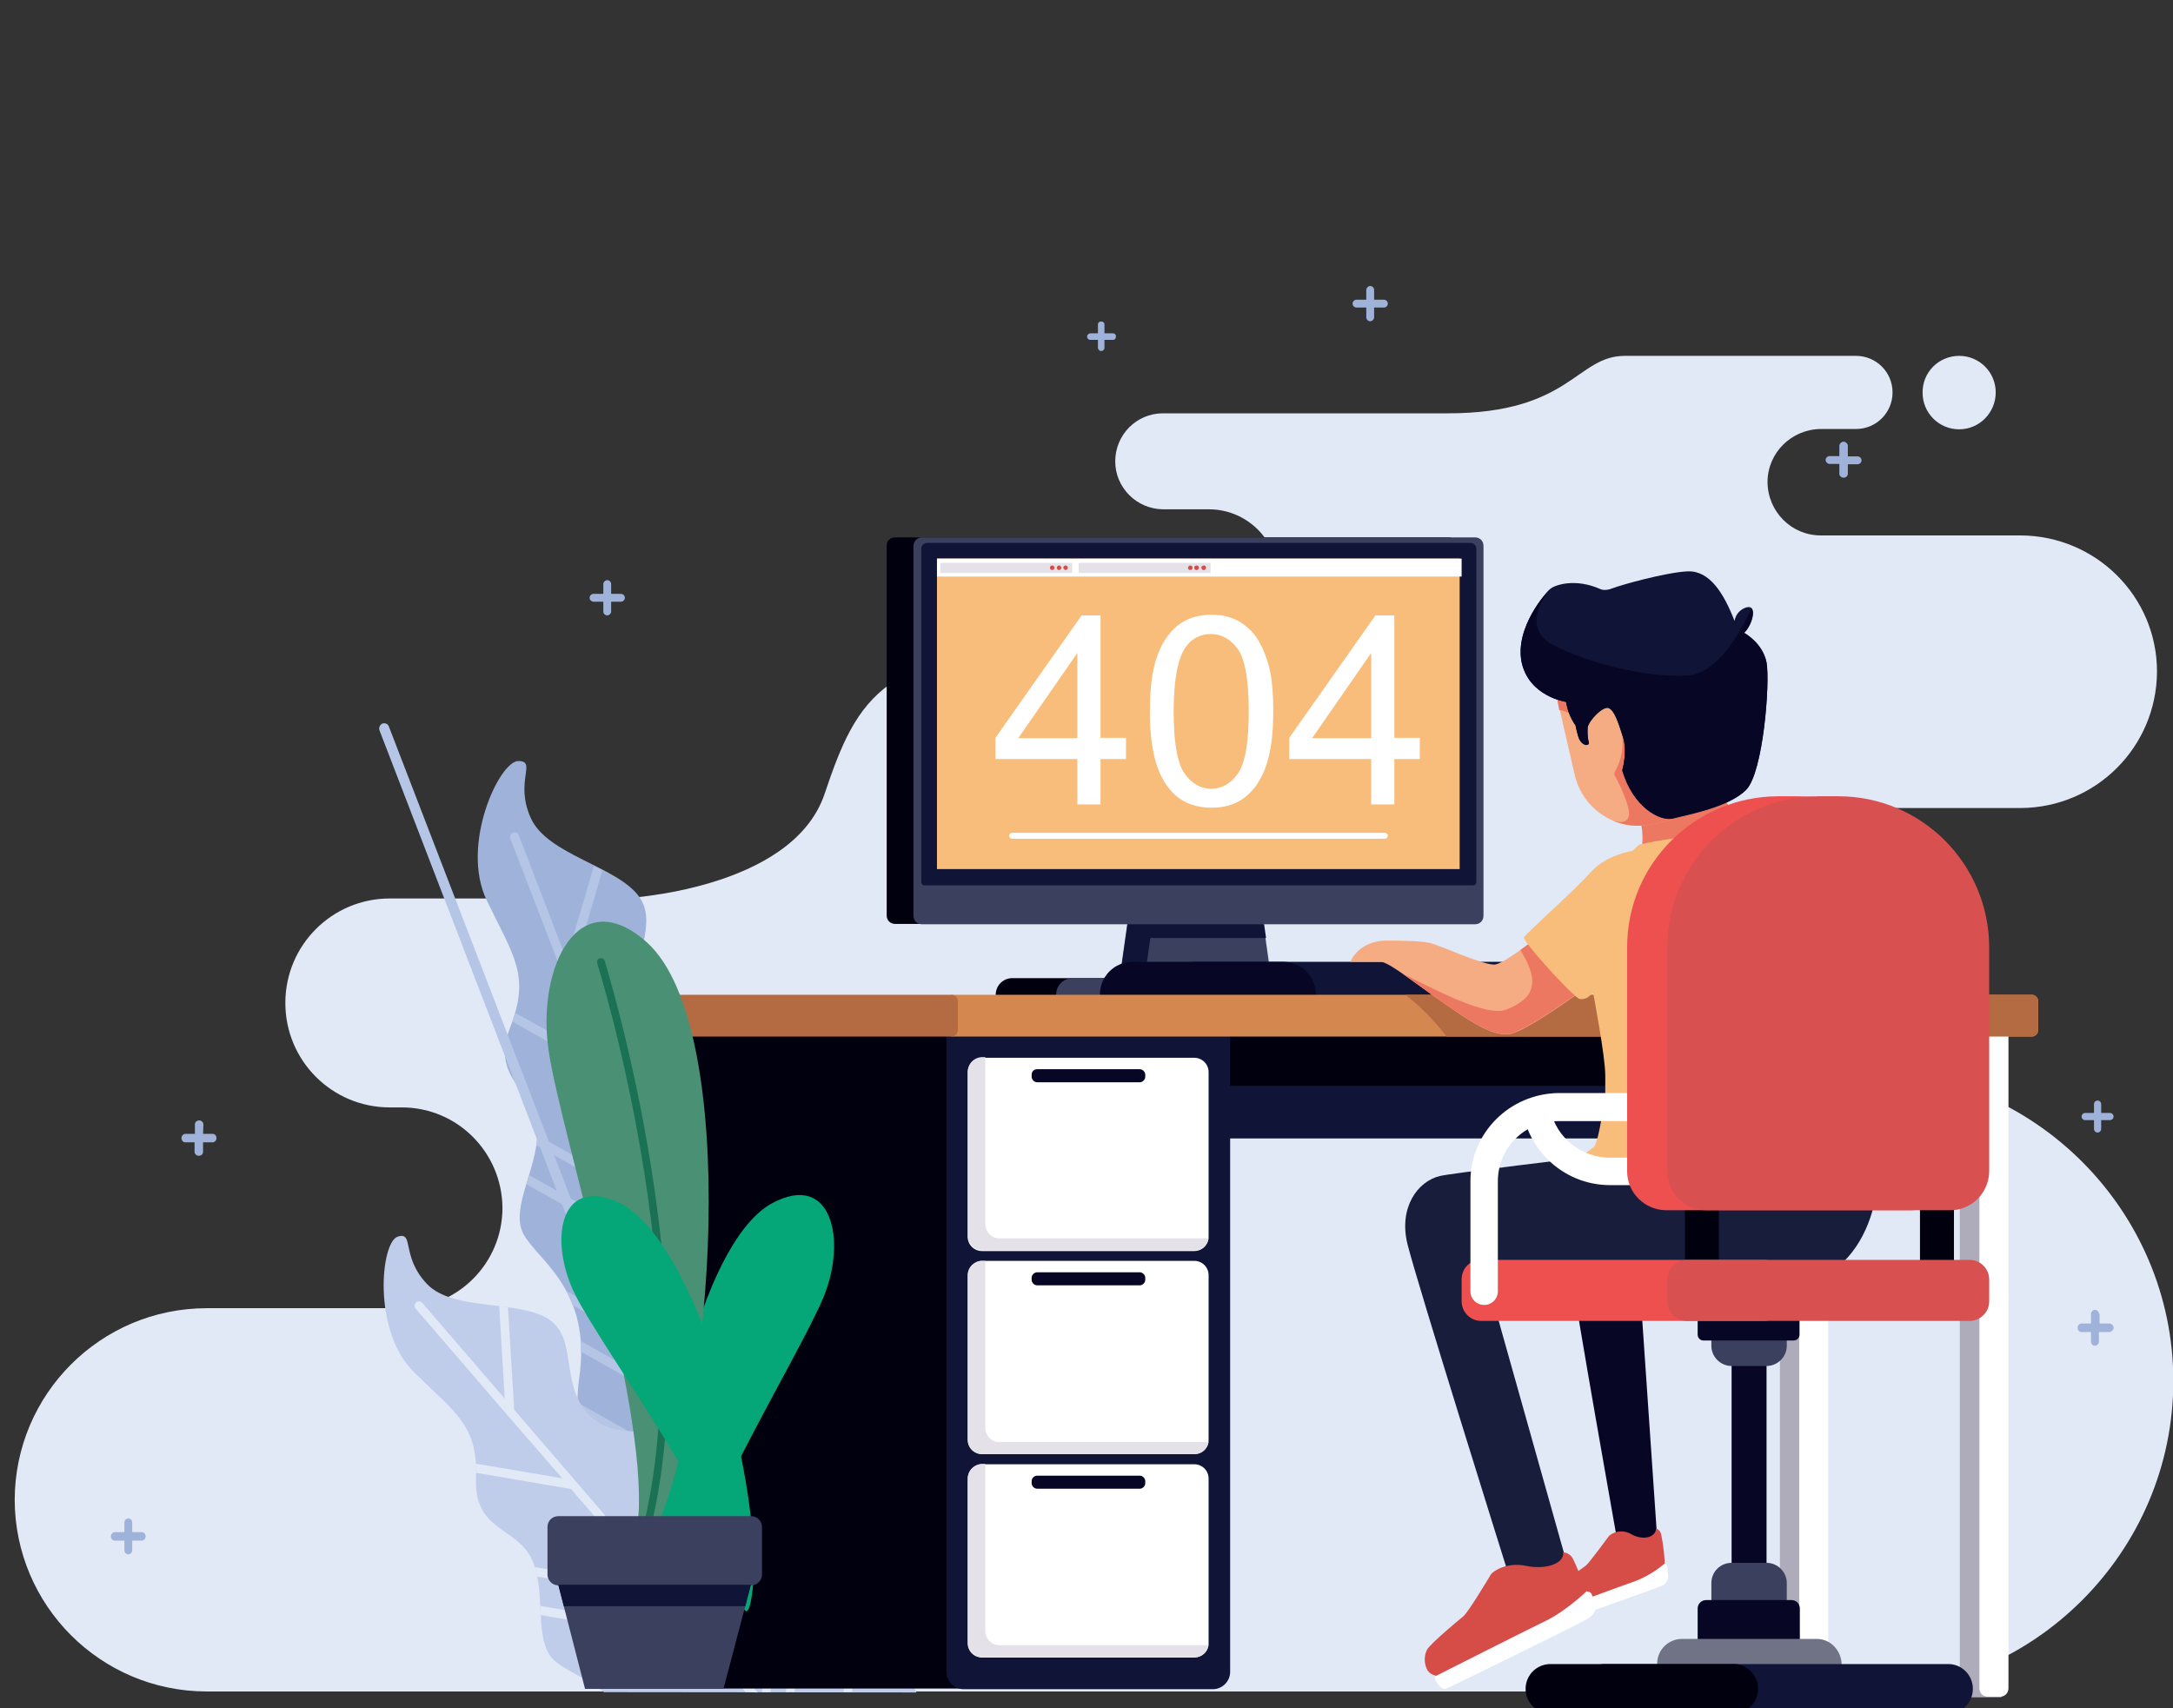 <?xml version="1.0" encoding="utf-8"?>
<!-- Generator: Adobe Illustrator 27.3.1, SVG Export Plug-In . SVG Version: 6.00 Build 0)  -->
<svg version="1.1" id="Layer_1" xmlns="http://www.w3.org/2000/svg" xmlns:xlink="http://www.w3.org/1999/xlink" x="0px" y="0px"
	 viewBox="0 0 665.6 523.2" style="enable-background:new 0 0 665.6 523.2;" xml:space="preserve">
<rect x="0" y="0" width="665.6" height="523.2" fill="#333333" stroke="none"/>
<style type="text/css">
	.st0{fill-rule:evenodd;clip-rule:evenodd;fill:#9FB2D9;}
	.st1{fill-rule:evenodd;clip-rule:evenodd;fill:#E1E8F6;}
	.st2{fill-rule:evenodd;clip-rule:evenodd;fill:#B4C5E6;}
	.st3{fill-rule:evenodd;clip-rule:evenodd;fill:#C0CDEA;}
	.st4{fill-rule:evenodd;clip-rule:evenodd;fill:#00000F;}
	.st5{fill-rule:evenodd;clip-rule:evenodd;fill:#3B405F;}
	.st6{fill:#00000F;}
	.st7{fill:#3B405F;}
	.st8{fill-rule:evenodd;clip-rule:evenodd;fill:#101537;}
	.st9{fill:#F8BD7A;}
	.st10{fill:#FFFFFF;}
	.st11{fill:#E4E1E8;}
	.st12{fill-rule:evenodd;clip-rule:evenodd;fill:#D64C47;}
	.st13{fill-rule:evenodd;clip-rule:evenodd;fill:#FFFFFF;}
	.st14{enable-background:new    ;}
	.st15{fill-rule:evenodd;clip-rule:evenodd;fill:#070725;}
	.st16{fill:#101537;}
	.st17{fill:#D58750;}
	.st18{fill:#B56B41;}
	.st19{fill-rule:evenodd;clip-rule:evenodd;fill:#E4E1E8;}
	.st20{fill:#070725;}
	.st21{fill:#AEABBA;}
	.st22{fill-rule:evenodd;clip-rule:evenodd;fill:#B56B41;}
	.st23{fill-rule:evenodd;clip-rule:evenodd;fill:#ED7862;}
	.st24{fill-rule:evenodd;clip-rule:evenodd;fill:#F5AC83;}
	.st25{fill-rule:evenodd;clip-rule:evenodd;fill:#181D3B;}
	.st26{fill-rule:evenodd;clip-rule:evenodd;fill:#F8BD7A;}
	.st27{fill:#EE5050;}
	.st28{fill:#D95050;}
	.st29{fill-rule:evenodd;clip-rule:evenodd;fill:#707386;}
	.st30{fill-rule:evenodd;clip-rule:evenodd;fill:#EE5050;}
	.st31{fill-rule:evenodd;clip-rule:evenodd;fill:#D95050;}
	.st32{fill-rule:evenodd;clip-rule:evenodd;fill:#05A677;}
	.st33{fill-rule:evenodd;clip-rule:evenodd;fill:#4A9075;}
	.st34{fill-rule:evenodd;clip-rule:evenodd;fill:#1B7154;}
</style>
<path class="st0" d="M338.3,99.6c0.1-0.6-0.3-1.1-0.9-1.1c-0.6-0.1-1.1,0.3-1.1,0.9c0,0.1,0,0.1,0,0.2v2.5h-2.4
	c-0.6,0.1-1,0.6-0.9,1.1c0,0.4,0.4,0.9,0.9,0.9h2.4v2.5c0.1,0.6,0.6,1,1.1,0.9c0.4,0,0.9-0.4,0.9-0.9v-2.5h2.4
	c0.6,0.1,1.1-0.3,1.1-0.9c0.1-0.6-0.3-1.1-0.9-1.1c-0.1,0-0.1,0-0.2,0h-2.4L338.3,99.6L338.3,99.6z"/>
<path class="st1" d="M123.2,400.7h-60C30.8,400.8,4.6,427,4.5,459.4l0,0c0.1,32.4,26.3,58.6,58.7,58.7h507.4
	c52.3,0,95.1-42.8,95.1-95.1l0,0c0-52.3-42.8-95.1-95.1-95.1l0,0c-22.2-0.1-40.1-18-40.2-40.2l0,0c0.1-22.2,18-40.1,40.2-40.2h48.3
	c23.1-0.1,41.7-18.7,41.8-41.8l0,0c0-23-18.7-41.6-41.8-41.7h-61.2c-9,0-16.2-7.3-16.3-16.3l0,0c0-9,7.3-16.2,16.3-16.3h10.8
	c6.2,0,11.2-5,11.2-11.2l0,0c0-6.2-5-11.2-11.2-11.2h-70.8c-14.9,0-16.6,17.6-54.2,17.6h-87.3c-8.1,0-14.6,6.6-14.6,14.7l0,0
	c0,8.1,6.6,14.6,14.6,14.7h14.1c11.7,0,21.2,9.5,21.2,21.2l0,0c0,11.7-9.5,21.2-21.2,21.2h-42.4c-57.2,0-65.3,14.9-75.3,44.7
	s-62,32.1-62,32.1h-71.2c-17.7,0-32,14.3-32,32l0,0c0,17.7,14.3,32,32,32h3.7c17,0,30.7,13.8,30.8,30.8l0,0
	C153.9,386.9,140.2,400.7,123.2,400.7z M600.1,131.5c-6.2,0-11.2-5-11.2-11.2c-0.1-6.3,5-11.3,11.2-11.3s11.2,5,11.2,11.2l0,0
	C611.3,126.4,606.3,131.5,600.1,131.5z"/>
<path class="st0" d="M195.1,460.8c0,0-21.7-11.2-17.7-38.6s-12.8-36.1-17.1-44.3c-4.3-8.2,5.3-21.3,4.2-32.9
	c-1.1-11.6-14.4-14.6-8.2-30.4c6.2-15.8,1-21.8-7.2-38.8s3.9-42.8,9.7-42.7c5.8,0.1-1.3,6.2,3.8,17.5c5.1,11.3,26.5,14.7,33.2,24.1
	s-5.1,21.9,2.6,34.6s30.4,8.8,36.5,21.1c6.1,12.3-8.3,27.1-4.2,40.1c4.2,12.9,19.6,20.3,26,30.6s18.6,30.3-1.2,54
	S195.1,460.8,195.1,460.8z"/>
<path class="st2" d="M116.2,223.6c-0.2-0.8,0.2-1.7,1-2c0.8-0.2,1.6,0.1,1.9,0.9L219.9,484l-3.8-1L116.2,223.6z"/>
<path class="st2" d="M177.1,433c-0.1-1.1-0.2-2.2-0.2-3.4l58.9,33.1l-5.2-13.5c0-0.1,0-0.1-0.1-0.2l-2.7-7l-49.9-28
	c0-1.1,0-2.2-0.1-3.3l48.4,27.2l-4.7-12.2l-46.1-25.9c-0.6-1.5-1.2-3-2-4.4l46.5,26.1l-2.3-6.1c0-0.1-0.1-0.1-0.1-0.2l-10.2-26.6
	l-46.1-25.9c0.3-0.9,0.6-1.8,0.8-2.8l43.7,24.6l-5.1-13.3l-36.3-20.4c0.2-1,0.3-2,0.3-3.1l34.4,19.4l-3.8-10c0,0,0-0.1-0.1-0.1
	l-11.2-29l-27-15.1c0.3-0.9,0.6-1.9,0.9-2.7l24.5,13.8l-9.8-25.3c0,0,0-0.1-0.1-0.1l-16.1-41.8c-0.2-0.7,0.2-1.5,0.9-1.8
	c0.7-0.2,1.4,0.1,1.7,0.8l14.6,38l8.4-28.5c0.9,0.4,1.7,0.9,2.6,1.3l-9.2,31.6l11,28.5v0.1l10.2,26.4l16-34.4
	c0.9,0.3,1.8,0.6,2.7,0.8l-17.3,37.1l3.9,10.1l21.1-45c0.9,0.3,1.8,0.6,2.7,1l-22.1,47l0.3,0.2c0.7,0.4,0.9,1.2,0.5,1.9l0,0
	c-0.1,0.2-0.3,0.4-0.4,0.5l5.7,14.8c0,0,0,0.1,0.1,0.1l9.2,24l15.7-33.3c0.6,0.8,1.3,1.7,2,2.5L220.4,415l2.4,6.2l17.4-37
	c0.7,0.7,1.4,1.4,2.2,2l-18.2,38.5l6.1,15.8v0.1l1.7,4.4l22.2-47.3c0.7,0.8,1.3,1.6,1.9,2.5l-22.8,48.5l6.4,16.6v0.1l0,0
	c-1.1,0.4-2.2,0.6-3.4,0.9L177.1,433z"/>
<path class="st3" d="M185,518.3c-6-4.6-12.1-6.8-15.3-9.8c-6.5-6-2.1-20.9-6.8-30.9c-4.7-10-17.7-8.5-17.1-24.8s-6.2-19.9-19-32.5
	s-10.2-39.8-5-41.5s0.9,6,9,14.5s28.6,4.7,37.6,11s2.5,21.3,13.4,30.3s30.2-1.9,39.6,7.3c9.4,9.2,1.2,27.1,9.1,37.4
	s24.1,11.9,33.3,19.2c5.2,4.1,12.9,10.3,16.9,19.9L185,518.3z"/>
<path class="st1" d="M228.4,518.3l-13-15.1l-49.8-8.5c0-0.9-0.1-1.8-0.1-2.8l47.2,8l-8.9-10.3l-39.3-6.7c-0.2-1-0.4-1.9-0.7-2.9
	l37.2,6.3l-6.7-7.8l-0.1-0.1l-19.3-22.3l-29.1-5c0-1,0-1.9-0.1-2.8l26.5,4.5l-17-19.6l-0.1-0.1l-27.9-32.4c-0.4-0.6-0.2-1.5,0.4-1.9
	c0.5-0.3,1.1-0.3,1.6,0.1l25.4,29.5l-1.7-28.4l2.7,0.4l1.9,31.4l19.1,22.2l0.1,0.1l17.6,20.5l3.4-36.1l2.7-0.1l-3.6,39.1l6.7,7.8
	l4.6-47.3c0.9,0,1.8,0,2.7,0l-4.8,49.4l0.4,0.1c0.7,0.1,1.2,0.8,1.1,1.5l0,0c0,0.2-0.1,0.4-0.2,0.6l9.9,11.5l0.1,0.1l14.8,17.2
	L228.4,518.3z M233.4,518.3l3.2-33.6c0.8,0.6,1.7,1.1,2.5,1.6l-3.1,32H233.4z M240.7,518.3l2.9-29.8c0.9,0.4,1.7,0.8,2.6,1.1
	l-2.8,28.6L240.7,518.3L240.7,518.3z M258.4,518.3l2.1-22.2c0.9,0.5,1.7,1.1,2.5,1.6l-2,20.5L258.4,518.3z"/>
<path class="st3" d="M631.2,286"/>
<path class="st0" d="M643.6,338.2c0-0.6-0.5-1.1-1.1-1.1s-1.1,0.5-1.1,1.1v2.7h-2.7c-0.6,0-1.1,0.5-1.1,1.1s0.5,1.1,1.1,1.1l0,0h2.7
	v2.7c0,0.6,0.5,1.1,1.1,1.1s1.1-0.5,1.1-1.1v-2.7h2.7c0.6,0,1.1-0.5,1.1-1.1s-0.5-1.1-1.1-1.1h-2.7V338.2z"/>
<path class="st4" d="M386.5,299.6h-76.4c-2.8,0-5.1,2.2-5.1,5.1l0,0c0,2.8,2.2,5.1,5.1,5.1h76.4c2.8,0,5.1-2.2,5.1-5.1l0,0
	C391.6,301.9,389.3,299.6,386.5,299.6z"/>
<path class="st5" d="M383.9,263.7h-35.4c-0.3,0-0.6,0.2-0.6,0.6l-6.3,44.9c0,0.2,0.1,0.4,0.3,0.6h0.1h48.3c0.2,0,0.4-0.2,0.4-0.4
	v-0.1l-6.3-44.9C384.4,263.9,384.1,263.7,383.9,263.7z"/>
<path class="st5" d="M405,299.6h-76.4c-2.8,0-5.1,2.2-5.1,5.1l0,0c0,2.8,2.2,5.1,5.1,5.1H405c2.8,0,5.1-2.2,5.1-5.1l0,0
	C410.1,301.9,407.8,299.6,405,299.6z"/>
<path class="st6" d="M274.2,164.6h169.4c1.5,0,2.6,1.1,2.6,2.6v113.2c0,1.5-1.1,2.6-2.6,2.6H274.2c-1.5,0-2.6-1.1-2.6-2.6l0,0V167.2
	C271.5,165.7,272.7,164.6,274.2,164.6L274.2,164.6z"/>
<path class="st7" d="M282.4,164.6h169.4c1.5,0,2.6,1.1,2.6,2.6l0,0v113.3c0,1.5-1.1,2.6-2.6,2.6H282.4c-1.5,0-2.6-1.1-2.6-2.6V167.2
	C279.8,165.7,281.1,164.6,282.4,164.6z"/>
<path class="st8" d="M450.4,166.3H283.9c-0.9,0-1.7,0.8-1.7,1.7v102.1c0,0.7,0.4,1.1,1.1,1.1h167.8c0.7,0,1.1-0.4,1.1-1.1V168
	C452.2,167.1,451.4,166.3,450.4,166.3L450.4,166.3z"/>
<rect x="287" y="171.1" class="st9" width="160.1" height="95.1"/>
<path class="st8" d="M352.3,287.7l-1.7,11.9H343l2.4-16.5h41.8l0.6,4.2H353C352.6,287.1,352.4,287.4,352.3,287.7z"/>
<rect x="287" y="171.1" class="st10" width="160.7" height="5.5"/>
<rect x="288" y="172.4" class="st11" width="40.4" height="3.1"/>
<path class="st12" d="M326.4,174.6c0.3,0,0.7-0.3,0.7-0.7c0-0.3-0.3-0.7-0.7-0.7s-0.7,0.3-0.7,0.7l0,0
	C325.8,174.3,326.1,174.6,326.4,174.6z"/>
<path class="st12" d="M324.4,174.6c0.3,0,0.7-0.3,0.7-0.7c0-0.3-0.3-0.7-0.7-0.7c-0.3,0-0.7,0.3-0.7,0.7l0,0
	C323.7,174.3,324,174.6,324.4,174.6z"/>
<path class="st12" d="M322.3,174.6c0.3,0,0.7-0.3,0.7-0.7c0-0.3-0.3-0.7-0.7-0.7s-0.7,0.3-0.7,0.7l0,0
	C321.6,174.3,321.9,174.6,322.3,174.6z"/>
<rect x="330.4" y="172.4" class="st11" width="40.4" height="3.1"/>
<path class="st12" d="M368.8,174.6c0.3,0,0.7-0.4,0.6-0.8c0-0.3-0.3-0.6-0.6-0.6s-0.8,0.2-0.8,0.6s0.2,0.8,0.6,0.8
	C368.7,174.6,368.7,174.6,368.8,174.6z"/>
<path class="st12" d="M366.6,174.6c0.3,0,0.7-0.4,0.6-0.8c0-0.3-0.3-0.6-0.6-0.6s-0.8,0.2-0.8,0.6s0.2,0.8,0.6,0.8
	C366.5,174.6,366.6,174.6,366.6,174.6z"/>
<path class="st12" d="M364.6,174.6c0.3,0,0.7-0.3,0.7-0.7c0-0.3-0.3-0.7-0.7-0.7c-0.3,0-0.7,0.3-0.7,0.7l0,0
	C363.8,174.3,364.2,174.6,364.6,174.6z"/>
<path class="st13" d="M310,255.1h114.2c0.4,0,0.9,0.3,0.9,0.9l0,0c0,0.4-0.3,0.9-0.9,0.9H310c-0.4,0-0.9-0.3-0.9-0.9l0,0
	C309.1,255.5,309.6,255.1,310,255.1z"/>
<g class="st14">
	<path class="st10" d="M330,246.4v-13.9h-25.1V226l26.4-37.5h5.8V226h7.8v6.5h-7.8v13.9H330z M330,226.1V200l-18.1,26.1H330z"/>
	<path class="st10" d="M352.2,217.9c0-6.8,0.7-12.4,2.1-16.5s3.5-7.4,6.3-9.7s6.3-3.4,10.5-3.4c3.1,0,5.8,0.6,8.2,1.9
		c2.3,1.3,4.3,3.1,5.8,5.4c1.5,2.4,2.7,5.2,3.6,8.6c0.9,3.4,1.3,7.9,1.3,13.7c0,6.8-0.7,12.3-2.1,16.4c-1.4,4.2-3.5,7.4-6.3,9.7
		s-6.3,3.4-10.5,3.4c-5.6,0-10-2-13.1-6C354.1,236.6,352.2,228.8,352.2,217.9z M359.5,217.9c0,9.5,1.1,15.8,3.3,19
		c2.2,3.1,5,4.7,8.2,4.7c3.3,0,6-1.6,8.2-4.7c2.2-3.2,3.3-9.5,3.3-19s-1.1-15.9-3.3-19s-5-4.7-8.3-4.7s-5.9,1.4-7.8,4.1
		C360.7,201.9,359.5,208.4,359.5,217.9z"/>
	<path class="st10" d="M420,246.4v-13.9h-25.1V226l26.4-37.5h5.8V226h7.8v6.5h-7.8v13.9H420z M420,226.1V200l-18.1,26.1H420z"/>
</g>
<path class="st8" d="M366,294.6h99.2c5.6,0,10.1,4.5,10.1,10.1l0,0c0,5.6-4.5,10.1-10.1,10.1h-99.3c-5.6,0-10.1-4.5-10.1-10.1l0,0
	C355.8,299,360.3,294.6,366,294.6z"/>
<path class="st15" d="M347,294.6h46c5.6,0,10.1,4.5,10.1,10.1l0,0c0,5.6-4.5,10.1-10.1,10.1h-46c-5.6,0-10.1-4.5-10.1-10.1l0,0
	C336.9,299,341.4,294.6,347,294.6z"/>
<path class="st16" d="M295.7,311.1h307.9c3.1,0,5.6,2.6,5.6,5.6v26.4c0,3.1-2.6,5.6-5.6,5.6H295.7c-3.1,0-5.6-2.6-5.6-5.6v-26.4
	C290,313.5,292.6,311.1,295.7,311.1z"/>
<path class="st4" d="M295.5,311.1h308.3c3,0.1,5.5,2.6,5.5,5.6V327c0,3-2.5,5.5-5.5,5.6H295.5c-3-0.1-5.5-2.6-5.5-5.6v-10.3
	C290,313.6,292.5,311.1,295.5,311.1z"/>
<path class="st6" d="M211.1,311.5h85.2c3.3,0,5.8,2.6,5.8,5.8v194.1c0,3.3-2.6,5.8-5.8,5.8h-85.2c-3.3,0-5.8-2.6-5.8-5.8v-194
	C205.3,314.1,207.8,311.5,211.1,311.5z"/>
<path class="st16" d="M295.2,311.5h76.3c2.9,0,5.3,2.4,5.3,5.3v195.3c0,2.9-2.4,5.3-5.3,5.3h-76.3c-2.9,0-5.3-2.4-5.3-5.3V316.8
	C290,313.9,292.3,311.5,295.2,311.5z"/>
<path class="st17" d="M291.9,304.7h330.5c1,0,1.9,0.9,1.9,1.9v9c0,1-0.9,1.9-1.9,1.9H291.9c-1,0-1.9-0.9-1.9-1.9v-9
	C290,305.5,290.9,304.7,291.9,304.7z"/>
<path class="st18" d="M197.2,304.7h94.3c1,0,1.9,0.9,1.9,1.9v9c0,1-0.9,1.9-1.9,1.9h-94.3c-1,0-1.9-0.9-1.9-1.9v-9
	C195.3,305.5,196.2,304.7,197.2,304.7z"/>
<path class="st10" d="M300.8,324h65c2.4,0,4.4,1.9,4.4,4.4v50.4c0,2.4-1.9,4.4-4.4,4.4h-65c-2.4,0-4.4-1.9-4.4-4.4v-50.4
	C296.4,325.9,298.5,324,300.8,324z"/>
<path class="st19" d="M370.2,379.3h-64.1c-1.7,0-3.1-0.9-3.9-2.5c-0.3-0.6-0.4-1.2-0.4-1.9v-50.4c0-0.2,0-0.4,0-0.7h-0.9
	c-2.4,0-4.4,1.9-4.4,4.4v50.4c0,2.4,1.9,4.4,4.4,4.4h65C368,383.1,369.9,381.5,370.2,379.3z"/>
<path class="st20" d="M317.7,327.5h31.4c0.9,0,1.7,0.8,1.7,1.7v0.6c0,0.9-0.8,1.7-1.7,1.7h-31.4c-0.9,0-1.7-0.8-1.7-1.7v-0.6
	C316,328.1,316.8,327.5,317.7,327.5z"/>
<path class="st10" d="M300.8,386.2h65c2.4,0,4.4,1.9,4.4,4.4V441c0,2.4-1.9,4.4-4.4,4.4h-65c-2.4,0-4.4-1.9-4.4-4.4v-50.4
	C296.4,388.2,298.5,386.2,300.8,386.2z"/>
<path class="st19" d="M370.2,441.7h-64.1c-1.7,0-3.1-0.9-3.9-2.5c-0.3-0.6-0.4-1.2-0.4-1.9v-50.4c0-0.2,0-0.4,0-0.7h-0.9
	c-2.4,0-4.4,1.9-4.4,4.4V441c0,2.4,1.9,4.4,4.4,4.4h65C368.1,445.4,369.9,443.8,370.2,441.7z"/>
<path class="st20" d="M317.7,389.7h31.4c0.9,0,1.7,0.8,1.7,1.7v0.6c0,0.9-0.8,1.7-1.7,1.7h-31.4c-0.9,0-1.7-0.8-1.7-1.7v-0.6
	C316,390.5,316.8,389.7,317.7,389.7z"/>
<path class="st10" d="M300.8,448.5h65c2.4,0,4.4,1.9,4.4,4.4v50.4c0,2.4-1.9,4.4-4.4,4.4h-65c-2.4,0-4.4-1.9-4.4-4.4v-50.4
	C296.4,450.4,298.5,448.5,300.8,448.5z"/>
<path class="st19" d="M370.2,503.9h-64.1c-1.7,0-3.1-0.9-3.9-2.5c-0.3-0.6-0.4-1.2-0.4-1.9v-50.4c0-0.2,0-0.4,0-0.7h-0.9
	c-2.4,0-4.4,2-4.4,4.4v50.4c0,2.4,1.9,4.4,4.4,4.4h65C368.1,507.6,369.9,506,370.2,503.9z"/>
<path class="st20" d="M317.7,452h31.4c0.9,0,1.7,0.8,1.7,1.7v0.6c0,0.9-0.8,1.7-1.7,1.7h-31.4c-0.9,0-1.7-0.8-1.7-1.7v-0.6
	C316,452.7,316.8,452,317.7,452z"/>
<path class="st21" d="M545.8,311.5h11.8c0.3,0,0.6,0.2,0.6,0.6v207.2c0,0.3-0.2,0.6-0.6,0.6h-11.8c-0.3,0-0.6-0.2-0.6-0.6V312.1
	C545.3,311.7,545.5,311.5,545.8,311.5z"/>
<path class="st10" d="M553.7,311.5h3.7c1.5,0,2.6,1.1,2.6,2.6v203c0,1.5-1.1,2.6-2.6,2.6h-3.7c-1.5,0-2.6-1.1-2.6-2.6v-203
	C551.1,312.6,552.3,311.5,553.7,311.5z"/>
<path class="st21" d="M600.9,311.5h11.8c0.3,0,0.6,0.2,0.6,0.6v207.2c0,0.3-0.2,0.6-0.6,0.6h-11.8c-0.3,0-0.6-0.2-0.6-0.6V312.1
	C600.3,311.7,600.6,311.5,600.9,311.5z"/>
<path class="st10" d="M608.9,311.5h3.7c1.5,0,2.6,1.1,2.6,2.6v203c0,1.5-1.1,2.6-2.6,2.6h-3.7c-1.5,0-2.6-1.1-2.6-2.6v-203
	C606.2,312.6,607.4,311.5,608.9,311.5z"/>
<path class="st22" d="M430.5,304.7h191.9c1,0,1.9,0.9,1.9,1.9v9c0,1-0.9,1.9-1.9,1.9H443.1C439.4,312.6,435.2,308.4,430.5,304.7z"/>
<path class="st23" d="M500.3,249l2.5,4c0,0,0.9,4.9-0.4,8.2c-1.3,3.3,15.9,7,15.9,7l13.5-10.9l3-3.7c0,0-6.3-6.9-6.7-9.9
	C527.6,240.7,500.3,249,500.3,249z"/>
<path class="st24" d="M470.3,287.5c0,0-9.1,7.3-12.2,7.9c-3.1,0.6-17-5.8-19.8-6.5s-9-0.8-13.4-0.8s-9,1.7-11.3,6.5h9.3
	c2.5,0,11,6.9,19.1,12.5s14.7,10.2,20.1,9.7c5.4-0.6,24-14.5,24-14.5L470.3,287.5z"/>
<path class="st23" d="M441.9,307c8.2,5.6,14.7,10.2,20.1,9.7c5.4-0.6,24-14.5,24-14.5l-15.7-14.7c0,0-2.1,1.7-4.6,3.5
	c6.6,10.6,3.6,15-4.2,18.2c-6.2,2.5-22-6.2-32-11C433,300.6,437.5,304,441.9,307z"/>
<path class="st15" d="M544.5,373.3c0,0-47.1-0.4-52.8,0.1c-5.7,0.6-11.5,6.6-10.4,16.1s14.2,83.1,14.2,83.1c0.6,0.4,1.2,0.7,1.9,0.9
	c1,0.2,9.4,1.6,9.4,1.6l0.6-6.9l-4.9-71.6l43.3-7.9L544.5,373.3z"/>
<path class="st12" d="M507.3,468.2c0.7,0.2,1.2,0.8,1.5,1.6c0.7,3.5,1.1,7,1.2,10.6c-0.1,1.1-3,3.4-8,5.5
	c-4.9,2.1-23.8,7.6-23.8,7.6l-0.2-0.7c-0.6-0.3-1-0.9-1.2-1.6c-0.4-1.8-0.1-3.6,0.8-5.2c1-1.5,7.1-5.6,8.2-6.5s6.6-8.5,7.1-9.1
	c1.9-1.6,4.7-1.8,6.9-0.4C503.1,471.8,507,471.1,507.3,468.2z"/>
<path class="st13" d="M477.9,492.7c0,0,18.9-7,23-8.4c3.3-1.3,6.3-3.1,9-5.4c0.3,0.2,0.7,0.4,0.8,0.9c0.1,0.6,0.2,2.5,0.3,2.9
	c0,1.3-0.9,2.7-2.1,3.1c-2,0.9-28.4,10.1-29.6,10.6c-1.2,0.4-1.7-2.8-1.7-2.8S477.5,492.9,477.9,492.7z"/>
<path class="st25" d="M573.6,344.1c0,0-125.7,14.5-132.5,16.1c-6.9,1.6-12.7,9.7-10,20.8c2.7,11.1,30.8,100.7,30.8,100.7
	c0.8,0.4,1.6,0.7,2.4,0.8c1.2,0.1,11.6,0.4,11.6,0.4l4-4.2l-22.5-80l91.9-4.6C575,389.9,578.4,358.6,573.6,344.1z"/>
<path class="st26" d="M485.2,353.6c0,0,10,7.4,16.1,5.1c6.1-2.4,35-52.6,35-52.6l-13.9-50.2c-6.9,0.4-13.7,1.3-20.3,2.8l-2.1,1.9
	c0,0-8.2,1.3-12.8,6.6c-4.6,5.3-19.9,18.8-20.4,19.9s13.3,16.4,16.8,18.8c0.9,0.3,1.9,0.1,2.7-0.4l1.7-1.3c0,0,3.7,19.3,3.7,25.2
	v5.7c0,0-1.9,14.8-3.5,16.2C486.6,352.5,485.2,353.6,485.2,353.6z"/>
<path class="st13" d="M530.1,363.2c2.4,0,4.3-1.9,4.3-4.3s-1.9-4.3-4.3-4.3h-37.2c-8.6-0.1-16.1-6.1-18-14.5
	c-2.7,1.1-5.3,2.4-7.7,3.7c3.5,11.3,13.9,19.1,25.7,19.2h37.2V363.2z"/>
<rect x="530.4" y="396.5" class="st20" width="10.7" height="87.8"/>
<rect x="516.1" y="367.1" class="st6" width="10.4" height="23.8"/>
<rect x="588.1" y="367.1" class="st6" width="10.4" height="23.8"/>
<path class="st7" d="M530.4,394.5h10.7c3.4,0,6.2,2.8,6.2,6.2l0,0v11.5c0,3.4-2.8,6.2-6.2,6.2l0,0h-10.7c-3.4,0-6.2-2.8-6.2-6.2l0,0
	v-11.5C524.2,397.3,526.9,394.5,530.4,394.5z"/>
<path class="st20" d="M521.8,392.6h27.6c1,0,1.8,0.8,1.8,1.8v14.4c0,1-0.8,1.8-1.8,1.8h-27.6c-1,0-1.8-0.8-1.8-1.8v-14.4
	C520,393.4,520.8,392.6,521.8,392.6z"/>
<path class="st27" d="M453.7,385.9h86.6c3.3,0,6,2.7,6,6v6.7c0,3.3-2.7,6-6,6h-86.6c-3.3,0-6-2.7-6-6v-6.7
	C447.7,388.4,450.4,385.9,453.7,385.9z"/>
<path class="st28" d="M516.7,385.9h86.6c3.3,0,6,2.7,6,6v6.7c0,3.3-2.7,6-6,6h-86.6c-3.3,0-6-2.7-6-6v-6.7
	C510.7,388.6,513.4,385.9,516.7,385.9z"/>
<path class="st7" d="M530.4,478.7h10.7c3.4,0,6.2,2.8,6.2,6.2l0,0v11.5c0,3.4-2.8,6.2-6.2,6.2l0,0h-10.7c-3.4,0-6.2-2.8-6.2-6.2l0,0
	v-11.5C524.2,481.5,526.9,478.7,530.4,478.7z"/>
<path class="st20" d="M522.6,490.1h26.1c1.5,0,2.6,1.1,2.6,2.6v20.8c0,1.5-1.1,2.6-2.6,2.6h-26.1c-1.5,0-2.6-1.1-2.6-2.6v-20.8
	C520,491.2,521.2,490.1,522.6,490.1z"/>
<path class="st29" d="M564.1,509.6L564.1,509.6c0,4.3-3.5,7.6-7.6,7.6h-41.3c-4.3,0-7.6-3.5-7.6-7.6l0,0c0-4.3,3.5-7.6,7.6-7.6h41.3
	C560.6,502,563.9,505.4,564.1,509.6z"/>
<path class="st8" d="M604.3,517.3L604.3,517.3c0,4.3-3.5,7.6-7.6,7.6H491.5c-4.3,0-7.6-3.5-7.6-7.6l0,0c0-4.3,3.5-7.6,7.6-7.6h105.1
	C600.8,509.6,604.3,513,604.3,517.3z"/>
<path class="st4" d="M538.5,517.3L538.5,517.3c0,4.3-3.5,7.6-7.6,7.6h-56c-4.3,0-7.6-3.5-7.6-7.6l0,0c0-4.3,3.5-7.6,7.6-7.6h56
	C535,509.6,538.5,513,538.5,517.3z"/>
<path class="st13" d="M514.5,335c2.4-0.1,4.3,1.7,4.4,4c0.1,2.4-1.7,4.3-4,4.4c-0.1,0-0.3,0-0.4,0h-37.3c-10.2,0-18.4,8.3-18.4,18.4
	v33.5c0.1,2.4-1.7,4.3-4,4.4c-2.4,0.1-4.3-1.7-4.4-4c0-0.1,0-0.3,0-0.4v-33.5c0-14.8,12-26.8,27-27h37.2L514.5,335L514.5,335z"/>
<path class="st30" d="M597,290.1c-0.1-25.5-20.7-46.2-46.2-46.2h-6.2c-25.5,0.1-46.2,20.7-46.2,46.2v68.7c0,6.5,5.3,11.8,11.9,11.9
	h74.9c6.5,0,11.8-5.3,11.9-11.9v-68.7L597,290.1L597,290.1z"/>
<path class="st31" d="M609.3,290.1c-0.1-25.5-20.7-46.2-46.2-46.2h-6.2c-25.5,0.1-46.2,20.7-46.2,46.2v68.7
	c0,6.5,5.3,11.9,11.9,11.9h74.8c6.5,0,11.8-5.3,11.9-11.9V290.1L609.3,290.1L609.3,290.1z"/>
<path class="st12" d="M478.8,475.5c1,0,2,0.6,2.6,1.3c1,1.3,4.6,10.7,4.8,12s-3.7,4.9-10.9,8.9c-7.2,3.9-35,16.3-35,16.3l-0.6-0.8
	c-0.9-0.1-1.8-0.7-2.4-1.5c-1.1-1.9-1.2-4.4-0.2-6.4c1.2-2,9.5-8.9,11.1-10.2c1.6-1.3,8-12.1,8.5-12.9s4.6-3.8,10.6-2.6
	C473.3,480.9,479.2,479,478.8,475.5z"/>
<path class="st13" d="M439.9,513.3c0,0,27.5-13.9,33.5-16.8c6.1-2.9,12.6-9.1,12.6-9.1s1.1,0.1,1.5,0.8c0.4,1.1,0.9,2.1,1.2,3.3
	c0.2,0.4,0.4,2.7-2.5,4.4c-2.9,1.7-41.4,20.6-43.2,21.3c-1.8,0.8-3.4-2.8-3.4-2.8S439.2,513.7,439.9,513.3z"/>
<path class="st24" d="M492.3,192.4l4.5-1c10.7-2.5,21.3,4.2,23.9,14.8l4.9,21.3c2.5,10.7-4.2,21.3-14.8,23.9l-4.5,1
	c-10.7,2.5-21.3-4.2-23.9-14.8l-4.9-21.3C474.9,205.6,481.5,194.9,492.3,192.4z"/>
<path class="st23" d="M521.3,208.6l4.4,18.9c2.5,10.7-4.2,21.3-14.8,23.9l-4.5,1c-4.3,1-8.8,0.6-12.7-1.2c0.6,0.2,4.3,1.7,5.2-1.1
	c0.9-3-4.3-12.6-4.3-12.6c-0.2-0.4-0.1-0.9,0.1-1.2c2.1-3.7,2.8-8,2-12.2c-1.2-6.4,7-10.9,7-10.9l-19.2,5.2v3.9
	c-1.3-2.6-3.9-4.4-6.9-4.8l-0.2-1.1c-1.1-4.8-0.4-9.9,2-14.3C485.8,202.8,506.7,205.5,521.3,208.6z"/>
<path class="st8" d="M485.8,228.2c0,0-1.7-0.2-2.4-2.7s-0.8-3.3-0.8-3.3c-1.5-2.1-2.5-4.6-2.9-7.2c0,0-11.3-1.6-13.6-12.1
	c-2.2-10.6,7.5-21.6,9-22.7s7.5-3.1,15,0.2c0,0,1.3,0.8,3.8-0.2s16.4-4.9,23.1-5.2c6.7-0.2,11,6.7,14.3,15.2c0.3-2,1.8-3.7,3.8-4.2
	c3.4-0.7,1.6,5.6-0.9,7.9c0,0,5.7,3,6.9,9.1c1.1,6.2-1,33.5-6.2,38.9s-18.2,7.7-22.3,8.8c-4.1,1.1-12.4-3.4-15.7-14.7
	c0,0,1.7-5.7,0.2-10.3s-2.6-8.1-4.4-8.8c-1.8-0.6-6.1,3.9-6.4,6c-0.1,1.6,0,3.3,0.4,4.8C486.6,228.1,486.1,228.2,485.8,228.2z"/>
<path class="st15" d="M485.8,228.2c0,0-1.7-0.2-2.4-2.7s-0.8-3.3-0.8-3.3c-1.5-2.1-2.5-4.6-2.9-7.2c0,0-11.3-1.6-13.6-12.1
	c-2.2-10.6,7.5-21.6,9-22.7c0,0-10.7,11.7,1.1,17.6s29.2,9.8,40.7,9.1c11.5-0.7,19.5-20.6,19.5-20.6c1.3,1.2-0.2,5.8-2.2,7.5
	c0,0,5.7,3,6.9,9.1c1.1,6.2-1,33.5-6.2,38.9s-18.2,7.7-22.3,8.8c-4.1,1.1-12.4-3.4-15.7-14.7c0,0,1.7-5.7,0.2-10.3s-2.6-8.1-4.4-8.8
	c-1.8-0.6-6.1,3.9-6.4,6c-0.1,1.6,0,3.3,0.4,4.8C486.6,228.1,486.2,228.2,485.8,228.2z"/>
<path class="st0" d="M642.9,402.4c0-0.7-0.6-1.2-1.2-1.2s-1.2,0.6-1.2,1.2v3h-3c-0.7,0.1-1.2,0.7-1.1,1.5c0.1,0.7,0.6,1.1,1.1,1.1h3
	v3c0,0.7,0.6,1.2,1.2,1.2s1.2-0.6,1.2-1.2v-3h3c0.7,0.1,1.3-0.4,1.5-1.1c0.1-0.7-0.4-1.3-1.1-1.5c-0.1,0-0.1,0-0.2,0h-3v-3H642.9z"
	/>
<path class="st0" d="M566,136.8c0.1-0.7-0.4-1.3-1.1-1.5c-0.7-0.1-1.3,0.4-1.5,1.1c0,0.1,0,0.1,0,0.2v3.1h-3c-0.7,0-1.2,0.6-1.2,1.2
	s0.6,1.2,1.2,1.2l0,0h3v3.1c0.1,0.7,0.7,1.2,1.5,1.1c0.7-0.1,1.1-0.6,1.1-1.1v-3h3c0.7,0,1.2-0.6,1.2-1.2c0-0.7-0.6-1.2-1.2-1.2h-3
	V136.8z"/>
<path class="st0" d="M420.9,88.8c0-0.7-0.6-1.2-1.2-1.2s-1.2,0.6-1.2,1.2v3h-3c-0.7,0-1.2,0.6-1.2,1.2c0,0.7,0.6,1.2,1.2,1.2l0,0h3
	v3c0,0.7,0.6,1.2,1.2,1.2s1.2-0.6,1.2-1.2l0,0v-3h3c0.7,0,1.2-0.6,1.2-1.2c0-0.7-0.6-1.2-1.2-1.2h-3V88.8z"/>
<path class="st0" d="M62.3,344.3c-0.1-0.7-0.7-1.2-1.5-1.1c-0.7,0.1-1.1,0.6-1.1,1.1v3h-3c-0.7,0.1-1.2,0.7-1.1,1.5
	c0.1,0.7,0.6,1.1,1.1,1.1h2.9v3c0.1,0.7,0.7,1.2,1.5,1.1c0.7-0.1,1.1-0.6,1.1-1.1v-3h3c0.7-0.1,1.2-0.7,1.1-1.5
	c-0.1-0.7-0.6-1.1-1.1-1.1h-3L62.3,344.3z"/>
<path class="st0" d="M187.2,178.9c0-0.7-0.6-1.2-1.2-1.2s-1.2,0.6-1.2,1.2l0,0v3h-3c-0.7,0-1.2,0.6-1.2,1.2c0,0.7,0.6,1.2,1.2,1.2
	l0,0h3v3c0,0.7,0.6,1.2,1.2,1.2s1.2-0.6,1.2-1.2l0,0v-3h3c0.7,0,1.2-0.6,1.2-1.2c0-0.7-0.6-1.2-1.2-1.2l0,0h-3V178.9z"/>
<path class="st0" d="M40.5,466.3c0-0.7-0.6-1.2-1.2-1.2s-1.2,0.6-1.2,1.2v3h-3c-0.7,0.1-1.2,0.7-1.1,1.5c0.1,0.7,0.6,1.1,1.1,1.1h3
	v3c0,0.7,0.6,1.2,1.2,1.2s1.2-0.6,1.2-1.2v-3h3c0.7-0.1,1.2-0.7,1.1-1.5c-0.1-0.7-0.6-1.1-1.1-1.1h-3V466.3z"/>
<path class="st32" d="M236.6,368.5c18.2-9.7,22.8,11.3,15.7,28.7c-7.1,17.4-43.3,75.9-45.3,99.2c-0.7,9-2.4,8-3.8,1.7
	C196.2,466.6,211.7,381.7,236.6,368.5z"/>
<path class="st33" d="M198.2,288.7c-20.9-18.8-33.8,7.5-30.2,32.8c3.6,25.4,32.2,114.7,27.1,146c-2,12.1,0.6,11.3,4.5,3.5
	C219.3,431.8,226.8,314.5,198.2,288.7z"/>
<path class="st34" d="M194.6,476.3c0.4,1.1,1.5,0.6,2.8-1.3c21.7-72.3-12.1-180.4-12.2-180.7c-0.2-0.6-0.8-0.9-1.5-0.8
	c-0.6,0.2-0.9,0.8-0.8,1.5C183,295.1,217.3,404.7,194.6,476.3z"/>
<path class="st32" d="M189,368.1c-18-7.8-20.8,12.5-12.8,28.5s46.8,68.9,50.3,90.8c1.4,8.5,2.9,7.4,3.8,1.3
	C234.7,458.3,213.7,378.9,189,368.1z"/>
<polygon class="st5" points="181.1,476.3 219.9,476.3 230,485.4 221.6,517.3 200.4,517.3 179.2,517.3 171,485.4 "/>
<path class="st7" d="M171,464.4h59.1c1.8,0,3.3,1.5,3.3,3.3v14.6c0,1.8-1.5,3.3-3.3,3.3H171c-1.8,0-3.3-1.5-3.3-3.3v-14.6
	C167.7,465.8,169.2,464.4,171,464.4z"/>
<polygon class="st8" points="230,485.4 228.3,492 172.7,492 171,485.4 "/>
<path class="st4" d="M-251.2-107.1h-5.5c-2.3,0-4.2-1.8-4.2-4.1l0,0l0,0c0-2.3,1.9-4.1,4.1-4.1h5.5c2.3,0,4.1,1.9,4.1,4.1l0,0
	C-247.1-109-248.9-107.1-251.2-107.1z"/>
<path class="st4" d="M-240.5-107h787.9c3,0,5.4-1.9,5.4-4.1l0,0c0-2.3-2.5-4.1-5.4-4.1h-787.9c-3,0-5.4,1.9-5.4,4.1l0,0
	C-246-108.9-243.5-107-240.5-107z"/>
</svg>

